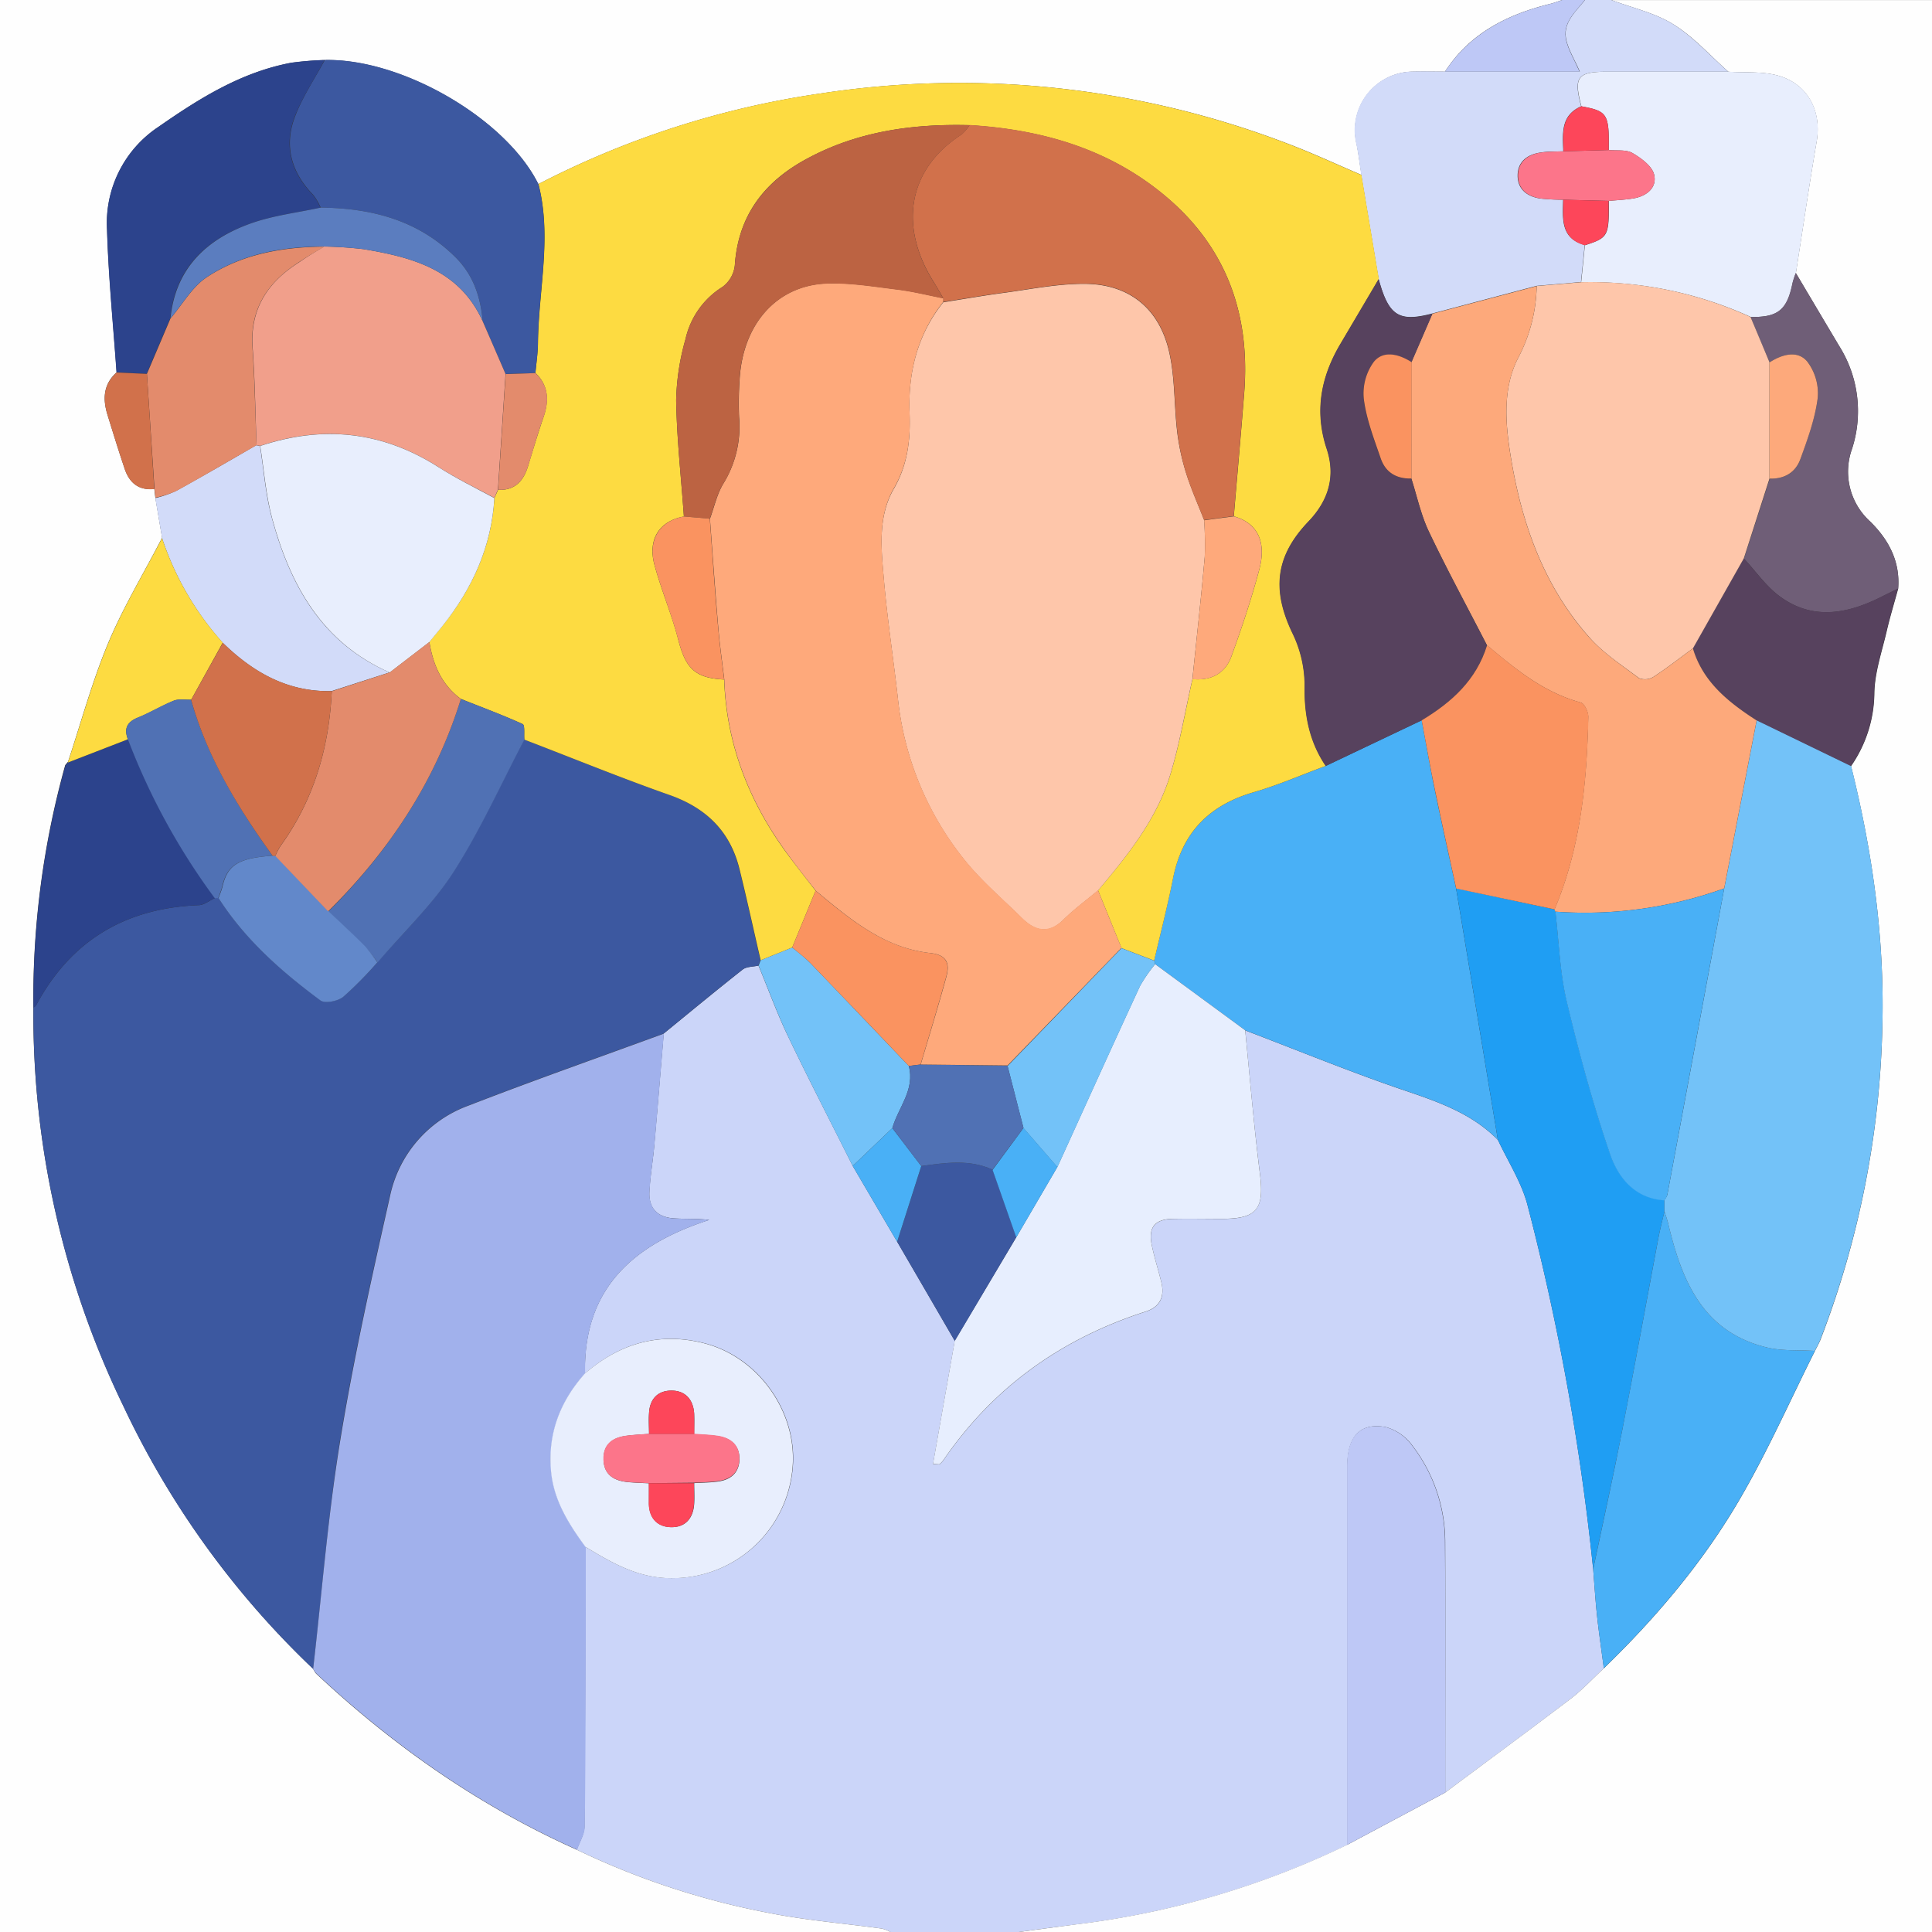 <svg xmlns="http://www.w3.org/2000/svg" viewBox="0 0 384 384"><rect x="0" y="0" width="384" height="384" fill="#333333" stroke="none"/><defs><style>.cls-1{fill:#cbd5f9;}.cls-2{fill:#fefefe;}.cls-3{fill:#d2dbf9;}.cls-4{fill:#bec8f6;}.cls-5{fill:#3c58a0;}.cls-6{fill:#a1b1ec;}.cls-7{fill:#49b0f6;}.cls-8{fill:#e7eefe;}.cls-9{fill:#1f9ef3;}.cls-10{fill:#e8eefd;}.cls-11{fill:#73c2f8;}.cls-12{fill:#fddb41;}.cls-13{fill:#2c438c;}.cls-14{fill:#e38b6c;}.cls-15{fill:#d1714b;}.cls-16{fill:#6f5e77;}.cls-17{fill:#57425e;}.cls-18{fill:#fec6aa;}.cls-19{fill:#fda97b;}.cls-20{fill:#fc758a;}.cls-21{fill:#fd465a;}.cls-22{fill:#5071b4;}.cls-23{fill:#6288ca;}.cls-24{fill:#fa9360;}.cls-25{fill:#fea97b;}.cls-26{fill:#f19f8b;}.cls-27{fill:#bc6342;}.cls-28{fill:#5b7dbf;}</style></defs><g id="Layer_2" data-name="Layer 2"><g id="Layer_1-2" data-name="Layer 1"><path class="cls-1" d="M202.49,384H177a7.53,7.53,0,0,0-1.69-.67c-7.62-1.06-15.33-1.66-22.85-3.19a154.68,154.68,0,0,1-37.81-12.49c.53-1.55,1.51-3.08,1.52-4.63.14-18.52.15-37,.19-55.58,5.53,3.35,10.92,6.5,18,6.21a23.92,23.92,0,0,0,23.1-20.94c1.54-11.39-6.36-23-17.61-25.78-9-2.24-16.72.15-23.58,6.07-.36-17,9.72-25.7,24.7-30.54-2.43-.27-4.68-.16-6.9-.29-3.37-.19-5.16-2-5-5.27s.75-6.4,1-9.61c.65-7.28,1.23-14.57,1.85-21.86,5.22-4.26,10.41-8.56,15.71-12.73.77-.6,2.07-.53,3.12-.78,2,4.78,3.74,9.65,6,14.3,4.11,8.58,8.48,17,12.74,25.53l8.83,15.06q5.73,9.84,11.45,19.7c-1.43,8.12-2.87,16.24-4.32,24.47,1.06.06,1.23.12,1.3.06a4.31,4.31,0,0,0,.75-.79c9.95-14.54,23.51-24.18,40.21-29.55,2.9-.93,3.82-3,3.11-5.88-.59-2.42-1.36-4.8-1.87-7.24-.77-3.59.54-5.23,4.16-5.31,3.25-.07,6.5,0,9.75,0,7,0,8.45-2,7.57-8.93-1.2-9.49-2-19-2.93-28.54,10.67,4.06,21.25,8.42,32.06,12.07,6.68,2.26,13.12,4.58,18.17,9.71,2,4.27,4.65,8.36,5.85,12.84a483.09,483.09,0,0,1,13.08,72.5c.26,3.18.45,6.37.8,9.55.37,3.38.88,6.75,1.32,10.12-2.17,2-4.19,4.22-6.53,6-8.27,6.31-16.65,12.47-25,18.69,0-16.6.05-33.2,0-49.8a31.45,31.45,0,0,0-6.5-19.12,9.75,9.75,0,0,0-5.24-3.7c-5.15-1-7.72,1.84-7.72,7.78q0,37.62,0,75.25a170.82,170.82,0,0,1-53.9,15.81Q208.16,383.23,202.49,384Z"/><path class="cls-2" d="M114.64,367.65a154.68,154.68,0,0,0,37.81,12.49c7.52,1.53,15.23,2.13,22.85,3.19A7.53,7.53,0,0,1,177,384H0V0H310.51c-.8.26-1.59.57-2.4.77-8.52,2.1-16,5.85-20.91,13.47-2.12,0-4.23-.05-6.34,0a11.63,11.63,0,0,0-11.24,14.3c.42,2.06.65,4.15,1,6.23-4.94-2.1-9.8-4.38-14.82-6.27A182.38,182.38,0,0,0,163,18.6a177.07,177.07,0,0,0-56,18c-6.44-13-27.12-25-42.48-24.66a62.91,62.91,0,0,0-6.6.54C48,14.32,39.66,19.53,31.55,25.18A22.94,22.94,0,0,0,21.29,45.66c.28,9.46,1.23,18.9,1.89,28.35-2.7,2.41-2.78,5.37-1.78,8.54,1.1,3.55,2.19,7.1,3.38,10.62.93,2.77,2.78,4.36,5.89,4l.2,1.71,1.35,8c-3.61,7-7.7,13.73-10.72,20.94-3.2,7.66-5.38,15.75-8,23.65l0-.05-.54.65a172.74,172.74,0,0,0-6.33,48.12,178.59,178.59,0,0,0,17.88,79.23A174.51,174.51,0,0,0,62.24,331.7a4.24,4.24,0,0,0,.58.94C78.23,347.07,95.32,359,114.64,367.65Z"/><path class="cls-2" d="M202.49,384q5.67-.76,11.35-1.51a170.82,170.82,0,0,0,53.9-15.81l19.52-10.41c8.33-6.22,16.71-12.38,25-18.69,2.34-1.79,4.36-4,6.53-6,10.45-10.13,19.82-21.21,27.11-33.78,5.49-9.45,9.93-19.5,14.83-29.28.38-.78.83-1.53,1.14-2.34a184.18,184.18,0,0,0,12.27-62.44c.42-17.43-2-34.56-6.23-51.46a25.88,25.88,0,0,0,4.64-14.63c.1-4.07,1.5-8.11,2.44-12.14.66-2.86,1.52-5.67,2.29-8.5.42-5.39-1.84-9.69-5.56-13.35a13.36,13.36,0,0,1-3.62-14.41,24.31,24.31,0,0,0-2.56-20.51q-4.31-7.23-8.6-14.48c1.37-8.69,2.63-17.4,4.12-26.07,1.07-6.2-1.82-11.66-7.92-13.23-3.06-.78-6.4-.5-9.61-.7-3.61-3.19-6.88-6.91-10.92-9.41-3.68-2.3-8.19-3.28-12.33-4.84H384V384Z"/><path class="cls-3" d="M320.26,0c4.14,1.56,8.65,2.54,12.33,4.84,4,2.5,7.31,6.22,10.92,9.41h-24c-6,0-6.8,1-5.24,6.88-4.13,1.81-3.67,5.44-3.56,8.94-1.49.07-3,0-4.48.24-2.63.37-4.58,1.78-4.59,4.57s1.94,4.21,4.56,4.59a44.5,44.5,0,0,0,4.48.23c-.07,3.73-.56,7.66,4.29,9q-.36,3.69-.74,7.36l-8.85.76-20.71,5.49c-6.65,1.75-8.67.45-10.66-6.89q-1.73-10.33-3.46-20.67c-.32-2.08-.55-4.17-1-6.23a11.63,11.63,0,0,1,11.24-14.3c2.11-.08,4.22,0,6.34,0H314c-1.09-2.46-2.18-4.22-2.65-6.14-.87-3.54,1.8-5.69,3.69-8.1Z"/><path class="cls-4" d="M315,0c-1.89,2.41-4.56,4.56-3.69,8.1.47,1.92,1.56,3.68,2.65,6.14H287.2C292.15,6.62,299.59,2.87,308.11.77c.81-.2,1.6-.51,2.4-.77Z"/><path class="cls-5" d="M62.24,331.7a174.51,174.51,0,0,1-37.71-52.19A178.59,178.59,0,0,1,6.65,200.28c.19-.17.44-.29.55-.5,6.9-12.86,17.74-19.28,32.24-19.87,1.12,0,2.2-.93,3.3-1.43.23,0,.46,0,.7,0,5.28,8.24,12.49,14.6,20.26,20.34.9.66,3.46.15,4.53-.71A74.46,74.46,0,0,0,75,191.28c5.07-5.9,10.86-11.35,15-17.83,5.4-8.38,9.51-17.6,14.17-26.45,9.61,3.69,19.15,7.6,28.85,11,7.31,2.58,12.06,7.22,13.91,14.71,1.49,6,2.81,12.09,4.21,18.14l-.41,1.06c-1.05.25-2.35.18-3.12.78-5.3,4.17-10.49,8.47-15.71,12.73-13,4.76-26,9.31-38.91,14.34a24.49,24.49,0,0,0-15.53,18c-3.63,16.15-7.25,32.34-9.91,48.67C65.16,301.43,64,316.61,62.24,331.7Z"/><path class="cls-6" d="M62.24,331.7c1.74-15.09,2.92-30.27,5.36-45.25,2.66-16.33,6.28-32.52,9.91-48.67a24.49,24.49,0,0,1,15.53-18c12.87-5,25.93-9.58,38.91-14.34-.62,7.29-1.2,14.58-1.85,21.86-.29,3.21-.84,6.4-1,9.61s1.59,5.08,5,5.27c2.22.13,4.47,0,6.9.29-15,4.84-25.06,13.51-24.7,30.54-4.92,5.54-7.39,12-6.7,19.42.53,5.77,3.5,10.49,6.83,15,0,18.53,0,37.06-.19,55.58,0,1.55-1,3.08-1.52,4.63-19.32-8.64-36.41-20.58-51.82-35A4.24,4.24,0,0,1,62.24,331.7Z"/><path class="cls-7" d="M297.72,226.56c-5.05-5.13-11.49-7.45-18.17-9.71-10.81-3.65-21.39-8-32.06-12.07l-17.9-13.15a2.73,2.73,0,0,0-.2-.69c1.26-5.44,2.67-10.85,3.75-16.33,1.81-9.12,7.22-14.6,16.09-17.16,4.86-1.41,9.53-3.46,14.29-5.22l19.05-9.06c.87,4.63,1.67,9.28,2.62,13.9,1.35,6.52,2.81,13,4.22,19.53l4.17,25Z"/><path class="cls-8" d="M229.59,191.63l17.9,13.15c.95,9.51,1.73,19.05,2.93,28.54.88,7-.56,8.92-7.57,8.93-3.25,0-6.5-.05-9.75,0-3.62.08-4.93,1.72-4.16,5.31.51,2.44,1.28,4.82,1.87,7.24.71,2.86-.21,4.95-3.11,5.88-16.7,5.37-30.26,15-40.21,29.55a4.31,4.31,0,0,1-.75.79c-.07.06-.24,0-1.3-.06,1.45-8.23,2.89-16.35,4.32-24.47L202,245.9l8.18-14c5.46-12,10.88-24,16.4-35.93A30.58,30.58,0,0,1,229.59,191.63Z"/><path class="cls-9" d="M297.72,226.56l-4.14-25-4.17-25L309,180.75a4,4,0,0,0,.16.45c.71,5.91.88,12,2.24,17.7,2.44,10.26,5.21,20.48,8.64,30.44,1.59,4.63,4.91,8.79,10.78,9.15l0,2.28c-.4,1.77-.87,3.54-1.21,5.32-2.39,12.71-4.69,25.44-7.17,38.13-1.81,9.25-3.85,18.45-5.79,27.68a483.09,483.09,0,0,0-13.08-72.5C302.37,234.92,299.71,230.83,297.72,226.56Z"/><path class="cls-7" d="M316.65,311.9c1.94-9.23,4-18.43,5.79-27.68,2.48-12.69,4.78-25.42,7.17-38.13.34-1.78.81-3.55,1.21-5.32.25.8.54,1.59.74,2.41,2.69,11.27,6.78,21.51,19.58,24.63,3.07.75,6.37.5,9.57.7-4.9,9.78-9.34,19.83-14.83,29.28-7.29,12.57-16.66,23.65-27.11,33.78-.44-3.37-.95-6.74-1.32-10.12C317.1,318.27,316.91,315.08,316.65,311.9Z"/><path class="cls-4" d="M287.26,356.27l-19.52,10.41q0-37.62,0-75.25c0-5.94,2.57-8.74,7.72-7.78a9.75,9.75,0,0,1,5.24,3.7,31.45,31.45,0,0,1,6.5,19.12C287.31,323.07,287.26,339.67,287.26,356.27Z"/><path class="cls-10" d="M116.35,307.44c-3.33-4.53-6.3-9.25-6.83-15-.69-7.45,1.78-13.88,6.7-19.42,6.86-5.92,14.63-8.31,23.58-6.07,11.25,2.8,19.15,14.39,17.61,25.78a23.92,23.92,0,0,1-23.1,20.94C127.27,313.94,121.88,310.79,116.35,307.44ZM129,285c-1.48.12-3,.18-4.43.37-2.8.35-4.69,1.71-4.6,4.78s2.2,4.2,4.94,4.44c1.36.12,2.72.16,4.07.23,0,1.36,0,2.72,0,4.09.07,2.81,1.65,4.54,4.32,4.62,2.9.1,4.5-1.75,4.68-4.67.08-1.35,0-2.72,0-4.08,1.62-.1,3.26-.09,4.85-.33,2.52-.38,4.14-1.83,4.14-4.5s-1.68-4.07-4.17-4.49c-1.59-.26-3.22-.28-4.83-.41,0-1.37.07-2.75,0-4.12-.19-2.76-1.74-4.53-4.49-4.54s-4.34,1.68-4.48,4.49C128.89,282.22,129,283.6,129,285Z"/><path class="cls-11" d="M150.78,191.92c.14-.35.27-.71.41-1.07l6.27-2.53c1.22,1,2.54,2,3.64,3.12,6.54,6.78,13,13.61,19.53,20.42,1.28,4.75-2.1,8.26-3.27,12.36l-7.88,7.53c-4.26-8.5-8.63-16.95-12.74-25.53C154.52,201.57,152.75,196.7,150.78,191.92Z"/><path class="cls-5" d="M202,245.9l-12.23,20.61q-5.72-9.86-11.45-19.7l4.8-15.05c4.77-.64,9.54-1.4,14.17.72Z"/><path class="cls-7" d="M183.11,231.76l-4.8,15.05q-4.41-7.53-8.83-15.06l7.88-7.53Z"/><path class="cls-12" d="M157.46,188.32l-6.27,2.53c-1.4-6-2.72-12.11-4.21-18.13-1.85-7.49-6.6-12.13-13.91-14.71-9.7-3.41-19.24-7.32-28.85-11-.1-1.07.14-2.88-.34-3.1-4-1.82-8.17-3.35-12.28-5-3.83-2.82-5.53-6.81-6.26-11.33l2.59-3.17C93.88,117,97.71,108.64,98.26,99L99,97.35c3.26.17,5-1.69,5.9-4.54,1-3.28,2-6.61,3.11-9.85s1.08-6.27-1.58-8.83c.17-2,.48-4,.5-5.95.11-10.53,2.8-21.06.09-31.6a177.07,177.07,0,0,1,56-18,182.38,182.38,0,0,1,92.76,9.93c5,1.89,9.88,4.17,14.82,6.27q1.73,10.34,3.46,20.67l-7.62,12.9c-3.88,6.56-5.18,13.4-2.72,20.83,1.81,5.48.39,10.25-3.61,14.44-6.64,6.93-7.3,13.66-3.18,22.24a23.85,23.85,0,0,1,2.41,10.36c-.11,5.85.92,11.15,4.19,16-4.76,1.76-9.43,3.81-14.29,5.22-8.87,2.56-14.28,8-16.09,17.16-1.08,5.48-2.49,10.89-3.75,16.33l-6.49-2.48q-2.33-5.75-4.66-11.48c5.86-6.95,11.61-14.06,14.32-22.87,1.92-6.24,3-12.74,4.45-19.13,3.65.36,6.48-1.08,7.72-4.48,2.07-5.68,4-11.44,5.55-17.28,1.51-5.66-.45-9.3-5.06-10.59.69-8.18,1.43-16.36,2.07-24.55,1.22-15.54-3.49-28.84-15.56-39-11.21-9.45-24.61-13.3-39-14.19-11.26-.29-22.18,1.2-32.24,6.61C152,36,146.71,42.77,146.05,52.75A6.16,6.16,0,0,1,143.64,57a16.43,16.43,0,0,0-7.39,10.41,47.7,47.7,0,0,0-1.86,12.14c.13,7.71,1,15.41,1.54,23.11-4.85.88-7.24,4.49-5.85,9.62s3.45,9.87,4.74,14.91c1.46,5.69,3.34,7.59,9.11,7.87.44,12.75,4.86,24.09,12.3,34.32,1.9,2.6,3.91,5.11,5.87,7.66Q159.78,182.67,157.46,188.32Z"/><path class="cls-5" d="M107,36.58c2.71,10.54,0,21.07-.09,31.6,0,2-.33,4-.5,5.95l-5.92.2q-2.27-5.23-4.54-10.47c-.42-4.82-1.87-9.2-5.39-12.71-7.43-7.4-16.7-9.78-26.82-9.89a11.77,11.77,0,0,0-1.45-2.5c-4.33-4.42-5.85-9.66-3.72-15.4,1.48-4,3.93-7.64,6-11.44C79.87,11.56,100.55,23.57,107,36.58Z"/><path class="cls-13" d="M64.51,11.92c-2,3.8-4.47,7.44-6,11.44-2.13,5.74-.61,11,3.72,15.4a11.77,11.77,0,0,1,1.45,2.5c-4.58,1-9.32,1.55-13.72,3.09-8.91,3.13-15.15,8.89-16.13,18.94l-4.68,11-6-.3c-.66-9.45-1.61-18.89-1.89-28.35A22.94,22.94,0,0,1,31.55,25.18C39.66,19.53,48,14.32,57.91,12.46A62.91,62.91,0,0,1,64.51,11.92Z"/><path class="cls-3" d="M32.22,107q-.67-4-1.36-8A21.5,21.5,0,0,0,35,97.57c5.35-2.95,10.62-6,15.92-9.08l.76.15c.76,4.78,1.1,9.67,2.36,14.31,3.61,13.33,9.91,24.8,23.38,30.7l-11.52,3.71c-8.74.21-15.63-3.74-21.65-9.63A58.75,58.75,0,0,1,32.22,107Z"/><path class="cls-13" d="M42.74,178.48c-1.1.5-2.18,1.39-3.3,1.43-14.5.59-25.34,7-32.24,19.87-.11.21-.36.33-.55.5A172.74,172.74,0,0,1,13,152.16l.54-.65,0,.05,11.93-4.62A131.81,131.81,0,0,0,42.74,178.48Z"/><path class="cls-14" d="M51,88.49c-5.3,3-10.57,6.13-15.92,9.08a21.5,21.5,0,0,1-4.18,1.35c-.06-.57-.13-1.14-.19-1.72L29.2,74.31l4.68-11c2.38-2.79,4.29-6.28,7.23-8.22,7-4.6,15-6,23.34-6.07-1.7,1-3.41,2-5.08,3.12-6.21,4-9.76,9.31-9.19,17C50.64,75.59,50.71,82.05,51,88.49Z"/><path class="cls-12" d="M25.42,146.94l-11.93,4.62c2.63-7.9,4.81-16,8-23.65,3-7.21,7.11-14,10.72-20.94a58.75,58.75,0,0,0,12.07,20.76L38,139.07c-1.16.05-2.44-.2-3.46.2-2.42,1-4.67,2.37-7.09,3.34C25.25,143.48,24.6,144.8,25.42,146.94Z"/><path class="cls-15" d="M29.2,74.31,30.67,97.2c-3.11.33-5-1.26-5.89-4-1.19-3.52-2.28-7.07-3.38-10.62-1-3.17-.92-6.13,1.78-8.54Z"/><path class="cls-12" d="M13.52,151.51l-.54.65Z"/><path class="cls-11" d="M360.71,268.51c-3.2-.2-6.5.05-9.57-.7-12.8-3.12-16.89-13.36-19.58-24.63-.2-.82-.49-1.61-.74-2.41,0-.76,0-1.52,0-2.28a3.38,3.38,0,0,0,.57-1q5.69-30.47,11.33-61l6.45-33.39,18.74,9.08c4.21,16.9,6.65,34,6.23,51.46a184.18,184.18,0,0,1-12.27,62.44C361.54,267,361.09,267.73,360.71,268.51Z"/><path class="cls-10" d="M314.27,56.11q.38-3.68.74-7.36c4.66-1.51,4.82-1.82,4.75-8.82,1.6-.15,3.22-.22,4.81-.48,2.67-.42,4.81-2.11,4.21-4.71-.38-1.7-2.55-3.29-4.29-4.31-1.27-.74-3.14-.45-4.74-.61.1-7.19-.24-7.73-5.43-8.69-1.57-5.87-.81-6.87,5.23-6.88h24c3.21.2,6.55-.08,9.61.7,6.1,1.57,9,7,7.92,13.23-1.49,8.67-2.75,17.38-4.12,26.07a16.71,16.71,0,0,0-.66,2c-1.07,5.36-2.89,6.85-8.33,6.75A76.55,76.55,0,0,0,314.27,56.11Z"/><path class="cls-16" d="M347.93,63c5.44.1,7.26-1.39,8.33-6.75a16.71,16.71,0,0,1,.66-2q4.31,7.24,8.6,14.48a24.31,24.31,0,0,1,2.56,20.51,13.36,13.36,0,0,0,3.62,14.41c3.72,3.66,6,8,5.56,13.35-1.1.54-2.2,1.07-3.29,1.62-6.67,3.36-13.51,4.72-20,.08-2.84-2-4.93-5.09-7.35-7.68l5.13-15.89c2.93.09,5.16-1.2,6.11-3.91,1.39-4,2.9-8,3.43-12.08a10.42,10.42,0,0,0-2.1-7.31c-1.94-2.27-5-1.4-7.46.19Q349.81,67.54,347.93,63Z"/><path class="cls-17" d="M346.59,111c2.42,2.59,4.51,5.67,7.35,7.68,6.52,4.64,13.36,3.28,20-.08,1.09-.55,2.19-1.08,3.29-1.62-.77,2.83-1.63,5.64-2.29,8.5-.94,4-2.34,8.07-2.44,12.14a25.88,25.88,0,0,1-4.64,14.63l-18.74-9.08c-5.55-3.59-10.62-7.61-12.66-14.31Z"/><path class="cls-18" d="M346.59,111l-10.1,17.86c-2.6,1.91-5.14,3.9-7.83,5.66a3.25,3.25,0,0,1-2.88.27c-3.46-2.6-7.18-5-10-8.25-8.77-9.92-13.16-22.07-15.34-34.83-1.16-6.77-2-14.19,1.33-20.62a31.75,31.75,0,0,0,3.66-14.24l8.85-.76A76.55,76.55,0,0,1,347.93,63q1.89,4.49,3.77,9,0,11.55,0,23.11Z"/><path class="cls-19" d="M305.42,56.87a31.75,31.75,0,0,1-3.66,14.24c-3.31,6.43-2.49,13.85-1.33,20.62,2.18,12.76,6.57,24.91,15.34,34.83,2.83,3.21,6.55,5.65,10,8.25a3.25,3.25,0,0,0,2.88-.27c2.69-1.76,5.23-3.75,7.83-5.66,2,6.7,7.11,10.72,12.66,14.31l-6.45,33.39a81.7,81.7,0,0,1-33.56,4.62,4,4,0,0,1-.16-.45c5.18-12.25,6.43-25.19,6.71-38.29,0-1-.78-2.64-1.5-2.83-7.37-2-13-6.65-18.64-11.4-3.86-7.5-7.89-14.92-11.52-22.54-1.59-3.33-2.36-7-3.5-10.58q0-11.55,0-23.12l4.17-9.63Z"/><path class="cls-17" d="M284.71,62.36,280.54,72c-2.51-1.6-5.58-2.41-7.49-.08a10.65,10.65,0,0,0-2,7.41c.51,4,2,7.93,3.36,11.8.95,2.76,3.14,4.07,6.1,4,1.14,3.54,1.91,7.25,3.5,10.58,3.63,7.62,7.66,15,11.52,22.54-2.11,6.91-7,11.37-13,14.94l-19.05,9.06c-3.27-4.84-4.3-10.14-4.19-16a23.85,23.85,0,0,0-2.41-10.36c-4.12-8.58-3.46-15.31,3.18-22.24,4-4.19,5.42-9,3.61-14.44-2.46-7.43-1.16-14.27,2.72-20.83l7.62-12.9C276,62.81,278.06,64.11,284.71,62.36Z"/><path class="cls-20" d="M319.75,29.82c1.6.16,3.47-.13,4.74.61,1.74,1,3.91,2.61,4.29,4.31.6,2.6-1.54,4.29-4.21,4.71-1.59.26-3.21.33-4.81.48l-9-.23a44.5,44.5,0,0,1-4.48-.23c-2.62-.38-4.57-1.8-4.56-4.59s2-4.2,4.59-4.57c1.48-.2,3-.17,4.48-.24Z"/><path class="cls-21" d="M310.72,39.7l9,.23c.07,7-.09,7.31-4.75,8.82C310.16,47.36,310.65,43.43,310.72,39.7Z"/><path class="cls-21" d="M319.75,29.82l-9,.25c-.11-3.5-.57-7.13,3.56-8.94C319.51,22.09,319.85,22.63,319.75,29.82Z"/><path class="cls-22" d="M91.6,138.93c4.11,1.62,8.26,3.15,12.28,5,.48.22.24,2,.34,3.1-4.66,8.85-8.77,18.07-14.17,26.45-4.18,6.48-10,11.93-15,17.83a32.9,32.9,0,0,0-2.41-3.07c-2.41-2.4-4.91-4.72-7.38-7.07C77.35,169.16,86.52,155.32,91.6,138.93Z"/><path class="cls-22" d="M25.42,146.94c-.82-2.14-.17-3.46,2-4.33,2.42-1,4.67-2.38,7.09-3.34,1-.4,2.3-.15,3.46-.2,3.26,11.45,9.3,21.45,16.21,31-6.78.48-9,1.83-10,6.08-.19.8-.53,1.57-.8,2.36-.24,0-.47,0-.7,0A131.81,131.81,0,0,1,25.42,146.94Z"/><path class="cls-23" d="M43.44,178.51c.27-.79.61-1.56.8-2.36,1-4.25,3.18-5.6,10-6.08l.52,0,10.5,11c2.47,2.35,5,4.67,7.38,7.07A32.9,32.9,0,0,1,75,191.28a74.46,74.46,0,0,1-6.78,6.86c-1.07.86-3.63,1.37-4.53.71C55.93,193.11,48.72,186.75,43.44,178.51Z"/><path class="cls-24" d="M282.57,143.17c5.95-3.57,10.87-8,13-14.94,5.63,4.75,11.27,9.43,18.64,11.4.72.19,1.52,1.86,1.5,2.83-.28,13.1-1.53,26-6.71,38.29l-19.57-4.14c-1.41-6.52-2.87-13-4.22-19.54C284.24,152.45,283.44,147.8,282.57,143.17Z"/><path class="cls-11" d="M222.9,188.46l6.49,2.48a2.73,2.73,0,0,1,.2.69,30.58,30.58,0,0,0-3,4.39C221.05,208,215.63,220,210.17,232l-6.74-7.77q-1.59-6.17-3.17-12.35Z"/><path class="cls-7" d="M203.43,224.18l6.74,7.77-8.18,14-4.71-13.42Z"/><path class="cls-7" d="M309.14,181.2a81.7,81.7,0,0,0,33.56-4.62q-5.65,30.48-11.33,61a3.38,3.38,0,0,1-.57,1c-5.87-.36-9.19-4.52-10.78-9.15-3.43-10-6.2-20.18-8.64-30.44C310,193.15,309.85,187.11,309.14,181.2Z"/><path class="cls-20" d="M128.94,294.79c-1.35-.07-2.71-.11-4.07-.23-2.74-.24-4.84-1.33-4.94-4.44s1.8-4.43,4.6-4.78c1.47-.19,3-.25,4.43-.37l9,0c1.61.13,3.24.15,4.83.41,2.49.42,4.18,1.8,4.17,4.49s-1.62,4.12-4.14,4.5c-1.59.24-3.23.23-4.85.33Z"/><path class="cls-21" d="M128.94,294.79l9,0c0,1.36.05,2.73,0,4.08-.18,2.92-1.78,4.77-4.68,4.67-2.67-.08-4.25-1.81-4.32-4.62C128.92,297.51,129,296.15,128.94,294.79Z"/><path class="cls-21" d="M138,285l-9,0c0-1.37-.07-2.75,0-4.12.14-2.81,1.75-4.5,4.48-4.49s4.3,1.78,4.49,4.54C138,282.27,138,283.65,138,285Z"/><path class="cls-24" d="M157.46,188.32q2.31-5.64,4.64-11.29c6.78,5.65,13.58,11.38,22.8,12.4,3.44.38,3.85,2.22,3.15,4.78-1.59,5.82-3.37,11.58-5.08,17.37l-2.34.28c-6.5-6.81-13-13.64-19.53-20.42C160,190.3,158.68,189.36,157.46,188.32Z"/><path class="cls-22" d="M180.63,211.86l2.34-.28,17.29.25q1.58,6.18,3.17,12.35l-6.15,8.3c-4.63-2.12-9.4-1.36-14.17-.72l-5.75-7.54C178.53,220.12,181.91,216.61,180.63,211.86Z"/><path class="cls-18" d="M237,135c-1.46,6.39-2.53,12.89-4.45,19.13-2.71,8.81-8.46,15.92-14.32,22.88-2.28,1.91-4.7,3.69-6.82,5.77-3,3-5.68,2.31-8.34-.32-3.8-3.75-7.92-7.24-11.25-11.37a61.34,61.34,0,0,1-13.37-32.33c-.87-7.77-2.07-15.51-2.75-23.29-.53-6.19-1.32-12.64,1.95-18.31,2.77-4.8,3.33-9.75,3.13-15.08-.31-8.07,1.57-15.57,6.7-22,4-.63,8.06-1.34,12.1-1.88,5.28-.71,10.58-1.79,15.87-1.78,9,0,15.09,4.94,17,13.86,1.09,5,.91,10.37,1.52,15.54A45.77,45.77,0,0,0,235.74,94c1,3.19,2.37,6.25,3.59,9.37a68.71,68.71,0,0,1,.12,7.31C238.73,118.81,237.83,126.9,237,135Z"/><path class="cls-25" d="M187.49,60c-5.13,6.46-7,14-6.7,22,.2,5.33-.36,10.28-3.13,15.08-3.27,5.67-2.48,12.12-1.95,18.31.68,7.78,1.88,15.52,2.75,23.29a61.34,61.34,0,0,0,13.37,32.33c3.33,4.13,7.45,7.62,11.25,11.37,2.66,2.63,5.33,3.29,8.34.32,2.12-2.08,4.54-3.86,6.82-5.77q2.32,5.73,4.66,11.47l-22.64,23.37L183,211.58c1.71-5.79,3.49-11.55,5.08-17.37.7-2.56.29-4.4-3.15-4.78-9.22-1-16-6.75-22.8-12.4-2-2.55-4-5.06-5.87-7.66-7.44-10.23-11.86-21.57-12.3-34.32-.41-3.42-.9-6.82-1.19-10.25-.61-7.22-1.12-14.46-1.66-21.69.86-2.33,1.38-4.88,2.67-7a21.62,21.62,0,0,0,3.12-13.22,66.72,66.72,0,0,1,.11-7.48c.62-11,7.37-18.69,17.3-19.08,4.67-.18,9.4.63,14.08,1.2,3.07.38,6.09,1.15,9.13,1.74Z"/><path class="cls-15" d="M187.49,60v-.71c-.63-1.07-1.23-2.16-1.89-3.21-6.89-10.92-5.35-22.32,5.5-29.34a8.88,8.88,0,0,0,1.62-1.9c14.4.89,27.8,4.74,39,14.19,12.07,10.18,16.78,23.48,15.56,39-.64,8.19-1.38,16.37-2.07,24.55l-5.89.78c-1.22-3.12-2.6-6.18-3.59-9.37A45.77,45.77,0,0,1,234,85.77c-.61-5.17-.43-10.49-1.52-15.54-1.91-8.92-8-13.84-17-13.86-5.29,0-10.59,1.07-15.87,1.78C195.55,58.69,191.52,59.4,187.49,60Z"/><path class="cls-26" d="M51,88.49c-.25-6.44-.32-12.9-.78-19.33-.57-7.73,3-13.07,9.19-17C61,51.05,62.75,50,64.45,49a77.57,77.57,0,0,1,7.79.52c9.78,1.62,19.1,4.12,23.7,14.34q2.28,5.24,4.54,10.47-.75,11.51-1.51,23c-.24.54-.48,1.09-.71,1.63-3.72-2-7.56-3.87-11.12-6.14-11.17-7.13-23-8.35-35.42-4.2Z"/><path class="cls-27" d="M192.72,24.87a8.88,8.88,0,0,1-1.62,1.9c-10.85,7-12.39,18.42-5.5,29.34.66,1,1.26,2.14,1.89,3.21-3-.59-6.06-1.36-9.13-1.74-4.68-.57-9.41-1.38-14.08-1.2-9.93.39-16.68,8.09-17.3,19.08a66.72,66.72,0,0,0-.11,7.48,21.62,21.62,0,0,1-3.12,13.22c-1.29,2.07-1.81,4.62-2.67,6.94l-5.15-.45c-.55-7.7-1.41-15.4-1.54-23.11a47.7,47.7,0,0,1,1.86-12.14A16.43,16.43,0,0,1,143.64,57a6.16,6.16,0,0,0,2.41-4.24c.66-10,6-16.72,14.43-21.27C170.54,26.07,181.46,24.58,192.72,24.87Z"/><path class="cls-10" d="M51.72,88.64c12.46-4.15,24.25-2.93,35.42,4.2C90.7,95.11,94.54,97,98.26,99c-.55,9.66-4.38,18-10.33,25.45l-2.59,3.17-7.88,6.05C64,127.75,57.69,116.28,54.08,103,52.82,98.31,52.48,93.42,51.72,88.64Z"/><path class="cls-14" d="M77.46,133.65l7.88-6.05c.73,4.52,2.43,8.51,6.26,11.33-5.08,16.39-14.25,30.23-26.38,42.21l-10.5-11a14.19,14.19,0,0,1,1-1.94c6.66-9.19,9.7-19.58,10.22-30.81Z"/><path class="cls-24" d="M135.93,102.65l5.15.45c.54,7.24,1,14.48,1.66,21.7.29,3.43.78,6.83,1.19,10.25-5.77-.28-7.65-2.18-9.11-7.87-1.29-5-3.38-9.88-4.74-14.91S131.08,103.53,135.93,102.65Z"/><path class="cls-25" d="M239.33,103.41l5.89-.78c4.61,1.29,6.57,4.93,5.06,10.59-1.56,5.84-3.48,11.6-5.55,17.28-1.24,3.4-4.07,4.84-7.72,4.48.82-8.08,1.72-16.17,2.44-24.26A68.71,68.71,0,0,0,239.33,103.41Z"/><path class="cls-14" d="M99,97.35q.75-11.5,1.51-23l5.92-.2c2.66,2.56,2.77,5.52,1.58,8.83s-2.06,6.57-3.11,9.85C104,95.66,102.23,97.52,99,97.35Z"/><path class="cls-28" d="M95.94,63.86C91.34,53.64,82,51.14,72.24,49.52A77.57,77.57,0,0,0,64.45,49c-8.31,0-16.37,1.47-23.34,6.07-2.94,1.94-4.85,5.43-7.23,8.22,1-10,7.22-15.81,16.13-18.94,4.4-1.54,9.14-2.09,13.72-3.09,10.12.11,19.39,2.49,26.82,9.89C94.07,54.66,95.52,59,95.94,63.86Z"/><path class="cls-15" d="M65.94,137.36c-.52,11.23-3.56,21.62-10.22,30.81a14.19,14.19,0,0,0-1,1.94l-.52,0c-6.91-9.55-13-19.55-16.21-31l6.3-11.34C50.31,133.62,57.2,137.57,65.94,137.36Z"/><path class="cls-19" d="M351.72,95.13q0-11.55,0-23.11c2.48-1.59,5.52-2.46,7.46-.19a10.42,10.42,0,0,1,2.1,7.31c-.53,4.11-2,8.13-3.43,12.08C356.88,93.93,354.65,95.22,351.72,95.13Z"/><path class="cls-24" d="M280.53,95.11c-3,.08-5.15-1.23-6.1-4-1.33-3.87-2.85-7.79-3.36-11.8a10.65,10.65,0,0,1,2-7.41c1.91-2.33,5-1.52,7.49.08Q280.54,83.56,280.53,95.11Z"/></g></g></svg>